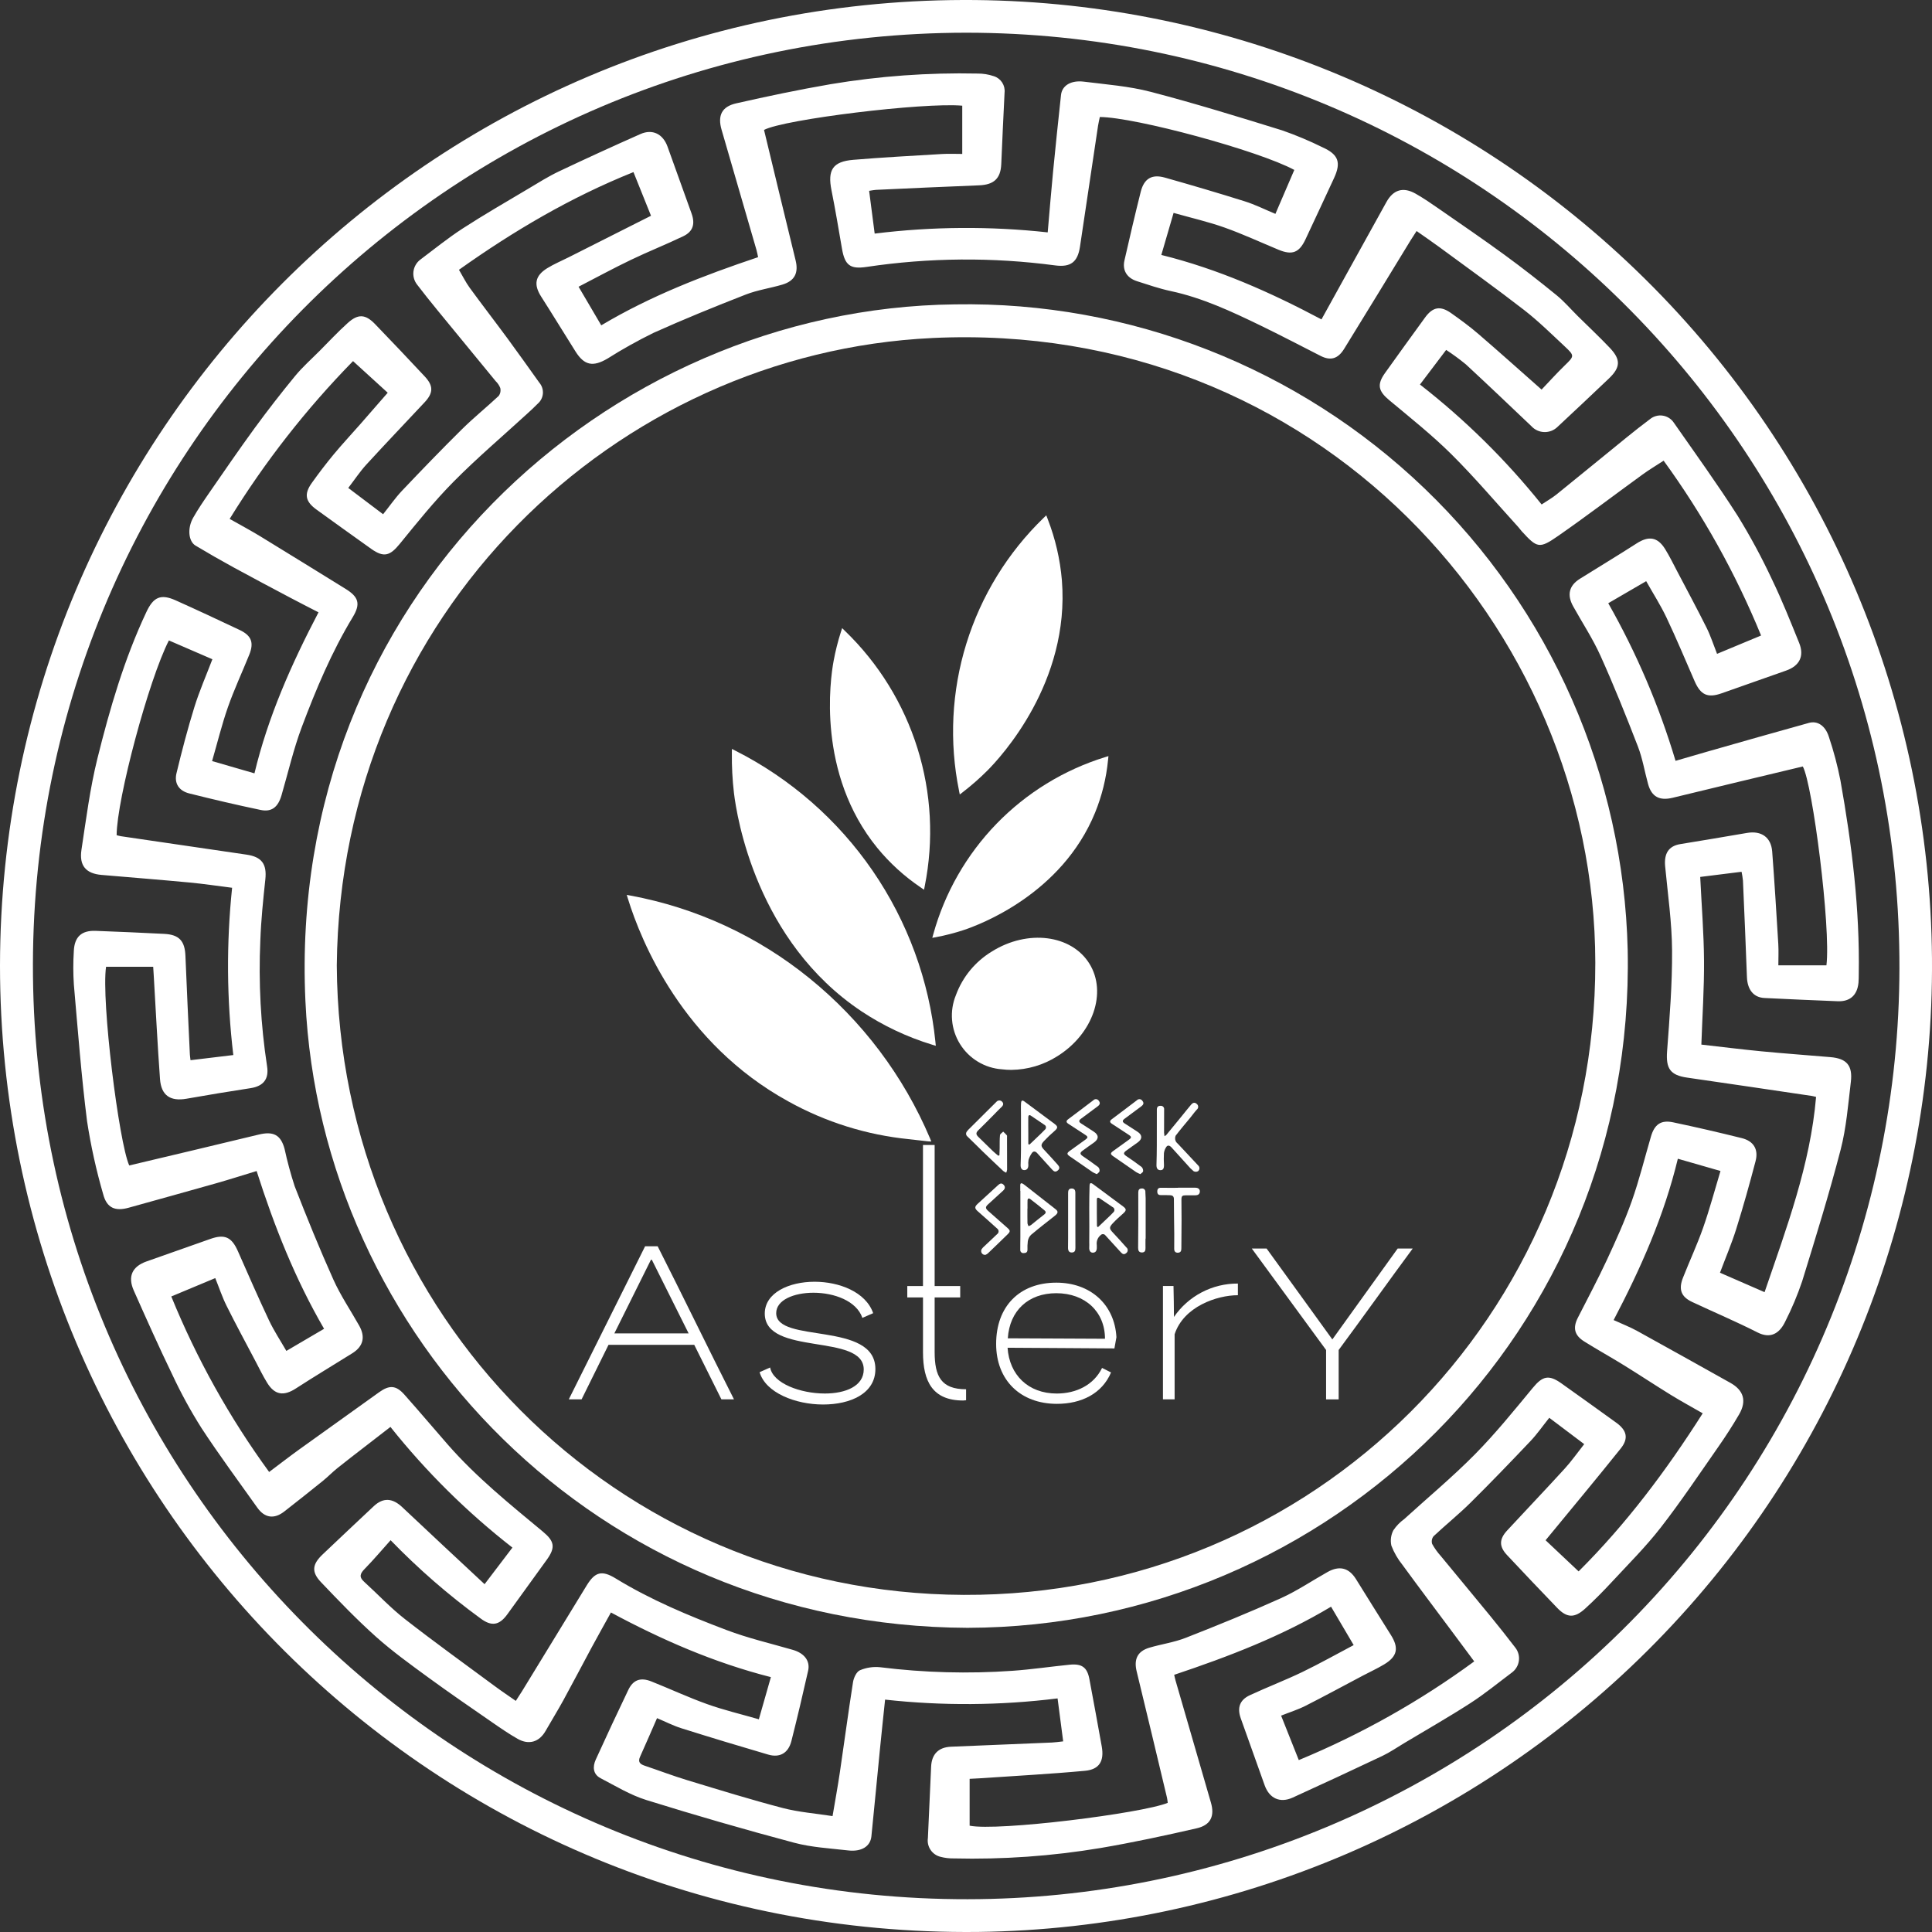 <svg width="100" height="100" viewBox="0 0 100 100" fill="none" xmlns="http://www.w3.org/2000/svg">
<rect x="0" y="0" width="100" height="100" fill="#333333" stroke="none"/>
<path d="M52.846 57.727C52.846 58.313 52.848 58.898 52.846 59.484C52.845 59.756 52.836 60.029 52.827 60.301C52.822 60.46 52.89 60.563 53.009 60.565C53.148 60.567 53.224 60.48 53.227 60.316C53.218 60.223 53.221 60.13 53.237 60.039C53.275 59.91 53.334 59.788 53.412 59.678C53.489 59.573 53.591 59.58 53.687 59.688C53.941 59.974 54.203 60.252 54.458 60.537C54.547 60.636 54.629 60.685 54.75 60.584C54.877 60.479 54.831 60.379 54.748 60.286C54.521 60.031 54.292 59.777 54.057 59.529C53.873 59.336 53.855 59.257 54.036 59.061C54.206 58.88 54.386 58.709 54.574 58.547C54.765 58.381 54.769 58.31 54.574 58.165C54.06 57.784 53.546 57.402 53.033 57.019C52.915 56.931 52.859 56.948 52.849 57.101C52.836 57.309 52.846 57.517 52.846 57.727ZM53.286 59.242L53.225 59.224C53.225 59.047 53.225 58.87 53.225 58.693C53.225 58.408 53.219 58.124 53.223 57.839C53.223 57.754 53.254 57.677 53.36 57.748C53.591 57.901 53.82 58.059 54.05 58.215C54.074 58.226 54.095 58.243 54.111 58.264C54.127 58.286 54.136 58.311 54.139 58.338C54.142 58.364 54.138 58.391 54.127 58.415C54.116 58.44 54.099 58.461 54.078 58.477C54.002 58.556 53.925 58.634 53.845 58.71C53.66 58.888 53.473 59.065 53.287 59.242H53.286Z" fill="white"/>
<path d="M56.77 64.447C56.755 64.352 56.765 64.254 56.8 64.164C56.834 64.074 56.891 63.995 56.966 63.934C56.982 63.915 57.003 63.901 57.025 63.891C57.048 63.882 57.072 63.877 57.097 63.879C57.121 63.88 57.145 63.887 57.167 63.899C57.188 63.911 57.207 63.928 57.221 63.948C57.483 64.241 57.753 64.529 58.017 64.821C58.104 64.917 58.187 64.953 58.297 64.857C58.32 64.84 58.338 64.818 58.351 64.793C58.364 64.769 58.371 64.741 58.371 64.713C58.372 64.685 58.366 64.658 58.354 64.632C58.342 64.607 58.324 64.585 58.302 64.567C58.076 64.311 57.847 64.057 57.613 63.809C57.413 63.599 57.399 63.53 57.597 63.318C57.766 63.137 57.952 62.971 58.138 62.807C58.309 62.656 58.31 62.577 58.132 62.446C57.617 62.065 57.103 61.683 56.589 61.3C56.46 61.203 56.402 61.218 56.396 61.376C56.382 61.758 56.381 62.14 56.379 62.522C56.378 62.841 56.383 63.161 56.383 63.48C56.383 63.752 56.381 64.023 56.379 64.295C56.379 64.383 56.385 64.469 56.379 64.555C56.366 64.726 56.432 64.835 56.557 64.838C56.696 64.84 56.769 64.755 56.771 64.587C56.771 64.546 56.77 64.505 56.77 64.447ZM56.828 63.521C56.803 63.49 56.778 63.473 56.778 63.456C56.773 62.998 56.769 62.541 56.772 62.084C56.772 61.995 56.829 61.964 56.914 62.023C57.137 62.176 57.362 62.326 57.586 62.478C57.612 62.489 57.634 62.507 57.651 62.529C57.667 62.552 57.678 62.578 57.682 62.606C57.685 62.634 57.682 62.662 57.671 62.688C57.66 62.714 57.644 62.737 57.622 62.754C57.549 62.835 57.468 62.91 57.39 62.986C57.206 63.164 57.02 63.339 56.828 63.521Z" fill="white"/>
<path d="M60.274 58.81C60.264 58.75 60.256 58.689 60.252 58.628C60.252 58.228 60.255 57.828 60.255 57.428C60.258 57.403 60.256 57.378 60.249 57.354C60.241 57.33 60.229 57.308 60.212 57.29C60.195 57.272 60.174 57.257 60.151 57.248C60.128 57.239 60.103 57.235 60.078 57.236C59.941 57.231 59.878 57.299 59.878 57.437C59.878 58.058 59.879 58.678 59.876 59.299C59.875 59.629 59.869 59.959 59.859 60.29C59.853 60.47 59.918 60.567 60.063 60.568C60.199 60.568 60.251 60.489 60.247 60.295C60.234 60.093 60.234 59.89 60.245 59.687C60.259 59.566 60.305 59.451 60.376 59.353C60.449 59.255 60.555 59.301 60.628 59.38C60.909 59.687 61.185 59.999 61.466 60.306C61.561 60.422 61.668 60.528 61.784 60.623C61.819 60.641 61.857 60.651 61.897 60.651C61.936 60.65 61.974 60.64 62.009 60.621C62.031 60.604 62.048 60.582 62.061 60.557C62.074 60.532 62.081 60.505 62.082 60.477C62.083 60.449 62.078 60.421 62.068 60.395C62.057 60.369 62.041 60.346 62.021 60.327C61.682 59.962 61.34 59.6 61 59.237C60.944 59.178 60.87 59.122 60.848 59.05C60.814 58.964 60.815 58.867 60.852 58.782C61.093 58.464 61.355 58.161 61.608 57.853C61.722 57.714 61.825 57.565 61.946 57.434C61.969 57.416 61.988 57.393 62 57.366C62.013 57.34 62.019 57.311 62.018 57.282C62.017 57.252 62.009 57.224 61.995 57.198C61.981 57.172 61.961 57.15 61.937 57.133C61.835 57.039 61.731 57.081 61.653 57.175C61.474 57.387 61.301 57.605 61.126 57.821C60.873 58.13 60.62 58.438 60.367 58.746C60.338 58.771 60.307 58.792 60.274 58.81Z" fill="white"/>
<path d="M52.814 61.641C52.814 62.438 52.814 63.234 52.814 64.031C52.814 64.251 52.805 64.472 52.809 64.693C52.807 64.717 52.811 64.74 52.819 64.762C52.828 64.784 52.842 64.803 52.859 64.819C52.876 64.835 52.897 64.847 52.919 64.854C52.941 64.861 52.965 64.863 52.988 64.859C53.104 64.859 53.178 64.818 53.182 64.692C53.176 64.541 53.181 64.39 53.2 64.241C53.219 64.119 53.276 64.006 53.363 63.918C53.769 63.576 54.19 63.251 54.606 62.922C54.769 62.793 54.78 62.7 54.639 62.59C54.108 62.173 53.576 61.758 53.044 61.342C53.016 61.32 52.989 61.298 52.96 61.28C52.863 61.218 52.807 61.236 52.808 61.361C52.808 61.455 52.808 61.547 52.808 61.641L52.814 61.641ZM53.179 62.551H53.184C53.184 62.411 53.18 62.272 53.185 62.132C53.189 62.034 53.251 62.006 53.325 62.062C53.573 62.251 53.817 62.445 54.058 62.643C54.145 62.715 54.151 62.785 54.044 62.865C53.814 63.038 53.594 63.227 53.368 63.406C53.327 63.431 53.284 63.453 53.238 63.468C53.212 63.422 53.192 63.37 53.182 63.318C53.175 63.062 53.179 62.807 53.179 62.551Z" fill="white"/>
<path d="M51.665 59.817C51.57 59.735 51.471 59.658 51.381 59.571C51.131 59.331 50.885 59.085 50.636 58.843C50.503 58.711 50.511 58.624 50.645 58.494C50.919 58.228 51.185 57.955 51.455 57.684C51.581 57.557 51.702 57.424 51.834 57.303C51.934 57.212 51.96 57.113 51.865 57.019C51.845 56.999 51.822 56.983 51.796 56.973C51.77 56.963 51.742 56.959 51.714 56.96C51.686 56.962 51.659 56.969 51.634 56.982C51.61 56.995 51.588 57.013 51.571 57.034C51.408 57.191 51.249 57.351 51.089 57.511C50.79 57.808 50.492 58.105 50.193 58.403C50.141 58.449 50.094 58.501 50.053 58.556C50.036 58.574 50.023 58.596 50.015 58.619C50.006 58.642 50.003 58.666 50.004 58.691C50.006 58.716 50.012 58.74 50.023 58.762C50.034 58.784 50.05 58.803 50.068 58.819C50.34 59.077 50.602 59.346 50.872 59.607C51.222 59.944 51.573 60.279 51.928 60.611C51.975 60.646 52.027 60.676 52.081 60.699C52.104 60.648 52.119 60.594 52.127 60.54C52.129 59.981 52.125 59.423 52.123 58.865C52.123 58.83 52.132 58.784 52.114 58.763C52.058 58.694 51.99 58.636 51.926 58.573C51.868 58.633 51.766 58.689 51.76 58.755C51.736 58.98 51.747 59.207 51.743 59.434C51.741 59.557 51.734 59.679 51.73 59.802L51.665 59.817Z" fill="white"/>
<path d="M59.024 60.772C59.076 60.722 59.16 60.679 59.167 60.626C59.171 60.586 59.167 60.546 59.154 60.508C59.142 60.47 59.121 60.436 59.094 60.407C58.838 60.21 58.571 60.026 58.304 59.844C58.146 59.737 58.134 59.678 58.288 59.56C58.485 59.409 58.694 59.275 58.893 59.128C59.139 58.947 59.13 58.742 58.874 58.577C58.651 58.434 58.428 58.289 58.205 58.145C58.086 58.067 58.086 57.997 58.204 57.909C58.496 57.692 58.788 57.475 59.08 57.258C59.184 57.18 59.223 57.09 59.131 56.98C59.116 56.956 59.097 56.936 59.073 56.921C59.05 56.906 59.023 56.897 58.996 56.894C58.968 56.891 58.94 56.894 58.914 56.904C58.888 56.913 58.865 56.929 58.846 56.949C58.416 57.279 57.98 57.603 57.547 57.93C57.43 58.017 57.431 58.087 57.553 58.168C57.838 58.356 58.123 58.54 58.407 58.727C58.582 58.841 58.582 58.885 58.406 59.009C58.142 59.196 57.88 59.385 57.618 59.576C57.467 59.685 57.467 59.741 57.615 59.844C58.013 60.122 58.412 60.398 58.812 60.672C58.88 60.71 58.951 60.744 59.024 60.772Z" fill="white"/>
<path d="M56.775 60.773C56.825 60.721 56.904 60.676 56.913 60.62C56.918 60.583 56.915 60.545 56.903 60.509C56.892 60.473 56.873 60.44 56.847 60.413C56.584 60.213 56.314 60.026 56.042 59.84C55.899 59.743 55.886 59.672 56.027 59.564C56.224 59.413 56.432 59.278 56.632 59.131C56.886 58.945 56.875 58.742 56.608 58.57C56.389 58.43 56.171 58.289 55.954 58.147C55.834 58.069 55.831 57.996 55.946 57.91C56.238 57.692 56.529 57.475 56.821 57.259C56.928 57.181 56.963 57.089 56.875 56.979C56.861 56.956 56.842 56.935 56.818 56.92C56.795 56.906 56.769 56.896 56.741 56.893C56.714 56.89 56.686 56.894 56.66 56.903C56.634 56.913 56.611 56.928 56.592 56.948C56.161 57.279 55.725 57.602 55.292 57.929C55.176 58.017 55.176 58.087 55.298 58.168C55.583 58.355 55.867 58.54 56.153 58.726C56.33 58.841 56.329 58.882 56.151 59.008C55.887 59.196 55.625 59.385 55.363 59.575C55.215 59.685 55.215 59.742 55.363 59.846C55.761 60.123 56.161 60.399 56.561 60.674C56.63 60.712 56.701 60.745 56.775 60.773Z" fill="white"/>
<path d="M51.012 64.95C51.055 64.931 51.094 64.906 51.13 64.877C51.478 64.545 51.824 64.213 52.167 63.875C52.298 63.746 52.291 63.686 52.153 63.564C51.819 63.269 51.486 62.974 51.151 62.68C51.003 62.55 50.995 62.473 51.136 62.343C51.395 62.104 51.657 61.867 51.918 61.63C52.033 61.525 52.042 61.418 51.941 61.318C51.837 61.215 51.749 61.261 51.657 61.346C51.31 61.667 50.961 61.986 50.611 62.303C50.434 62.464 50.44 62.549 50.62 62.705C50.956 62.997 51.285 63.296 51.617 63.594C51.639 63.611 51.658 63.633 51.67 63.658C51.682 63.684 51.688 63.712 51.687 63.74C51.686 63.768 51.679 63.796 51.665 63.82C51.651 63.845 51.632 63.866 51.608 63.881C51.397 64.087 51.179 64.286 50.965 64.489C50.907 64.536 50.855 64.591 50.812 64.653C50.793 64.685 50.783 64.722 50.784 64.76C50.785 64.797 50.797 64.834 50.818 64.865C50.839 64.896 50.868 64.921 50.903 64.936C50.937 64.951 50.975 64.956 51.012 64.95Z" fill="white"/>
<path d="M60.974 61.481C60.681 61.481 60.387 61.485 60.094 61.479C59.959 61.476 59.904 61.538 59.901 61.664C59.898 61.79 59.949 61.861 60.084 61.858C60.245 61.856 60.406 61.858 60.566 61.865C60.692 61.87 60.761 61.921 60.761 62.069C60.761 62.672 60.774 63.275 60.779 63.877C60.782 64.132 60.777 64.387 60.777 64.642C60.777 64.778 60.844 64.849 60.981 64.839C61.125 64.828 61.147 64.731 61.147 64.605C61.147 64.129 61.156 63.654 61.157 63.178C61.157 62.818 61.15 62.458 61.151 62.098C61.151 61.902 61.192 61.869 61.386 61.869C61.547 61.869 61.709 61.871 61.87 61.869C61.99 61.868 62.089 61.825 62.103 61.69C62.116 61.557 62.027 61.477 61.871 61.476C61.572 61.473 61.273 61.476 60.973 61.476L60.974 61.481Z" fill="white"/>
<path d="M59.299 64.111C59.299 63.414 59.299 62.717 59.299 62.02C59.299 61.916 59.284 61.812 59.284 61.707C59.288 61.681 59.285 61.655 59.277 61.63C59.269 61.605 59.255 61.582 59.236 61.563C59.218 61.544 59.195 61.531 59.17 61.522C59.145 61.514 59.118 61.512 59.092 61.516C58.954 61.516 58.917 61.608 58.917 61.725C58.917 62.218 58.92 62.711 58.919 63.204C58.917 63.667 58.911 64.129 58.909 64.591C58.909 64.721 58.947 64.826 59.099 64.828C59.252 64.83 59.295 64.738 59.291 64.6C59.286 64.437 59.291 64.274 59.291 64.111H59.299Z" fill="white"/>
<path d="M55.66 63.182C55.66 62.7 55.659 62.218 55.66 61.737C55.66 61.595 55.607 61.513 55.46 61.517C55.314 61.521 55.285 61.626 55.285 61.746C55.285 62.529 55.285 63.312 55.285 64.096C55.285 64.258 55.283 64.42 55.281 64.583C55.279 64.749 55.345 64.833 55.478 64.829C55.632 64.825 55.664 64.728 55.663 64.594C55.659 64.123 55.661 63.653 55.661 63.182L55.66 63.182Z" fill="white"/>
<path d="M50.623 99.997C63.843 99.832 76.459 94.438 85.713 84.995C94.966 75.552 100.102 62.829 99.999 49.609C99.895 36.389 94.56 23.747 85.16 14.451C75.76 5.154 63.06 -0.042 49.84 0C22.309 0.075 0.035 22.392 0 49.975C0.005 77.623 22.429 100.306 50.623 99.997ZM50.008 1.693C76.528 1.702 98.063 23.033 98.312 49.531C98.378 55.908 97.18 62.235 94.786 68.146C92.393 74.058 88.851 79.436 84.367 83.971C79.883 88.506 74.544 92.108 68.66 94.568C62.776 97.028 56.462 98.297 50.084 98.303C23.493 98.343 1.993 76.971 1.707 50.544C1.413 23.597 23.122 1.712 50.008 1.693Z" fill="white"/>
<path d="M3.823 50.959C4.029 53.318 4.209 55.682 4.506 58.032C4.702 59.311 4.981 60.575 5.342 61.818C5.528 62.528 5.965 62.706 6.662 62.511C8.171 62.089 9.683 61.675 11.19 61.246C11.904 61.043 12.613 60.815 13.283 60.612C14.198 63.481 15.28 66.205 16.774 68.778L14.822 69.923C14.523 69.403 14.187 68.896 13.928 68.351C13.369 67.166 12.844 65.965 12.316 64.766C11.993 64.031 11.634 63.863 10.887 64.127C9.788 64.516 8.687 64.904 7.587 65.291C6.845 65.552 6.599 66.067 6.924 66.798C7.572 68.256 8.222 69.714 8.918 71.15C9.363 72.105 9.869 73.031 10.432 73.921C11.349 75.323 12.35 76.671 13.32 78.038C13.7 78.573 14.191 78.643 14.714 78.235C15.381 77.715 16.043 77.19 16.701 76.659C16.962 76.449 17.195 76.206 17.456 75.996C17.916 75.626 18.384 75.269 18.85 74.908C19.296 74.561 19.744 74.216 20.209 73.857C22.06 76.18 24.18 78.277 26.523 80.103L25.082 81.997C23.614 80.626 22.209 79.324 20.817 78.008C20.324 77.543 19.844 77.498 19.351 77.955C18.464 78.779 17.59 79.618 16.708 80.448C16.167 80.957 16.103 81.355 16.612 81.89C17.534 82.859 18.465 83.827 19.461 84.718C20.315 85.48 21.25 86.154 22.176 86.831C23.27 87.631 24.391 88.397 25.506 89.169C25.926 89.46 26.349 89.75 26.793 90.002C27.379 90.335 27.914 90.164 28.241 89.59C28.542 89.061 28.863 88.546 29.155 88.013C29.653 87.103 30.133 86.182 30.625 85.269C30.949 84.67 31.282 84.077 31.622 83.462C34.253 84.876 36.965 86.061 39.901 86.808C39.697 87.521 39.497 88.224 39.278 88.99C38.342 88.72 37.456 88.511 36.604 88.206C35.626 87.857 34.681 87.415 33.715 87.031C33.152 86.807 32.77 86.947 32.519 87.473C31.946 88.669 31.385 89.87 30.836 91.077C30.669 91.444 30.689 91.833 31.087 92.04C31.863 92.445 32.629 92.912 33.455 93.169C35.987 93.958 38.535 94.694 41.099 95.378C42.004 95.62 42.963 95.67 43.901 95.778C44.593 95.857 45.05 95.568 45.103 95.052C45.256 93.554 45.395 92.056 45.544 90.558C45.628 89.706 45.72 88.854 45.812 87.972C48.78 88.299 51.776 88.278 54.74 87.909C54.838 88.662 54.932 89.384 55.03 90.133C54.799 90.158 54.626 90.185 54.452 90.193C52.708 90.267 50.963 90.336 49.22 90.41C48.577 90.438 48.225 90.795 48.195 91.436C48.139 92.669 48.084 93.902 48.028 95.135C47.995 95.352 48.045 95.572 48.168 95.753C48.291 95.934 48.477 96.061 48.69 96.111C48.906 96.167 49.129 96.194 49.352 96.191C51.902 96.253 54.451 96.073 56.966 95.652C58.633 95.368 60.29 95.012 61.94 94.633C62.673 94.465 62.879 93.994 62.676 93.298C62.065 91.195 61.455 89.091 60.847 86.987C60.817 86.885 60.797 86.779 60.776 86.688C63.597 85.743 66.335 84.696 68.895 83.162L70.066 85.15C69.161 85.628 68.299 86.113 67.409 86.543C66.519 86.972 65.59 87.326 64.692 87.744C64.167 87.988 64.028 88.392 64.22 88.936C64.63 90.096 65.044 91.254 65.46 92.411C65.704 93.087 66.254 93.34 66.905 93.045C68.459 92.337 70.009 91.618 71.552 90.886C71.94 90.702 72.298 90.453 72.669 90.231C73.816 89.543 74.98 88.881 76.103 88.156C76.854 87.672 77.548 87.101 78.264 86.564C78.36 86.492 78.441 86.401 78.501 86.297C78.562 86.194 78.601 86.079 78.617 85.96C78.633 85.842 78.626 85.721 78.594 85.605C78.563 85.489 78.51 85.38 78.436 85.286C78.019 84.742 77.594 84.205 77.161 83.674C76.302 82.623 75.431 81.582 74.571 80.534C74.4 80.344 74.251 80.135 74.127 79.912C74.106 79.845 74.102 79.773 74.115 79.704C74.128 79.635 74.157 79.57 74.201 79.515C74.829 78.926 75.502 78.384 76.114 77.779C77.167 76.737 78.193 75.67 79.213 74.595C79.561 74.229 79.851 73.807 80.19 73.385L81.998 74.748C81.643 75.198 81.341 75.631 80.987 76.018C80.006 77.094 79 78.147 78.01 79.217C77.592 79.67 77.589 80.046 78.001 80.487C78.862 81.406 79.729 82.319 80.603 83.227C81.106 83.747 81.498 83.762 82.049 83.26C82.53 82.822 82.99 82.356 83.433 81.878C84.289 80.954 85.187 80.061 85.958 79.068C87.004 77.722 87.954 76.3 88.931 74.901C89.315 74.351 89.681 73.786 90.018 73.206C90.421 72.509 90.249 71.958 89.562 71.575C87.958 70.681 86.358 69.78 84.748 68.894C84.363 68.682 83.948 68.522 83.521 68.327C84.933 65.635 86.133 62.928 86.845 59.976L89.052 60.61C88.746 61.627 88.486 62.6 88.154 63.547C87.847 64.421 87.454 65.265 87.113 66.128C86.87 66.74 87.013 67.121 87.586 67.39C88.715 67.919 89.864 68.406 90.975 68.969C91.614 69.292 92.092 69.056 92.404 68.401C92.745 67.73 93.037 67.036 93.278 66.323C93.976 64.063 94.676 61.801 95.27 59.513C95.566 58.374 95.658 57.178 95.799 56.002C95.902 55.147 95.58 54.788 94.744 54.717C93.547 54.615 92.349 54.529 91.153 54.414C90.108 54.313 89.065 54.181 88.062 54.068C88.114 52.576 88.21 51.153 88.2 49.731C88.19 48.297 88.074 46.864 88.003 45.39L90.143 45.123C90.175 45.275 90.199 45.427 90.215 45.581C90.287 47.245 90.361 48.908 90.421 50.572C90.445 51.22 90.759 51.628 91.326 51.656C92.59 51.718 93.855 51.775 95.12 51.824C95.76 51.849 96.132 51.508 96.195 50.864C96.209 50.721 96.206 50.576 96.209 50.432C96.266 47.054 95.853 43.719 95.262 40.404C95.112 39.635 94.911 38.877 94.661 38.134C94.478 37.558 94.072 37.294 93.629 37.417C91.888 37.898 90.151 38.397 88.414 38.891C87.839 39.054 87.265 39.224 86.726 39.381C85.877 36.539 84.708 33.802 83.243 31.223L85.206 30.081C85.563 30.716 85.953 31.323 86.259 31.97C86.772 33.053 87.234 34.159 87.713 35.258C88.023 35.97 88.385 36.139 89.106 35.887C90.223 35.496 91.338 35.103 92.452 34.708C93.144 34.464 93.4 33.96 93.124 33.277C92.68 32.182 92.243 31.08 91.73 30.017C91.197 28.873 90.598 27.762 89.935 26.688C88.887 25.048 87.746 23.467 86.631 21.87C86.565 21.773 86.48 21.692 86.381 21.63C86.282 21.569 86.171 21.528 86.056 21.512C85.94 21.495 85.823 21.503 85.71 21.535C85.598 21.566 85.494 21.62 85.403 21.695C84.997 22 84.596 22.313 84.202 22.634C82.987 23.619 81.778 24.614 80.56 25.597C80.327 25.784 80.062 25.932 79.794 26.111C77.944 23.804 75.831 21.721 73.497 19.903C73.969 19.279 74.407 18.702 74.853 18.112C75.207 18.343 75.548 18.593 75.874 18.861C77.013 19.915 78.136 20.985 79.261 22.055C79.347 22.15 79.451 22.226 79.567 22.279C79.682 22.332 79.808 22.361 79.935 22.364C80.062 22.367 80.189 22.344 80.308 22.297C80.426 22.25 80.533 22.179 80.624 22.089C81.511 21.263 82.394 20.432 83.272 19.596C83.881 19.014 83.901 18.613 83.323 18.004C82.787 17.439 82.217 16.906 81.663 16.358C81.3 15.998 80.965 15.604 80.571 15.283C79.695 14.569 78.803 13.87 77.89 13.203C76.769 12.384 75.622 11.6 74.481 10.809C74.087 10.535 73.69 10.262 73.274 10.026C72.628 9.66 72.118 9.816 71.761 10.458C71.094 11.658 70.43 12.858 69.766 14.06C69.313 14.879 68.86 15.698 68.399 16.532C65.755 15.128 63.05 13.924 60.11 13.196C60.324 12.463 60.532 11.752 60.745 11.019C61.667 11.28 62.54 11.479 63.379 11.777C64.328 12.114 65.244 12.54 66.174 12.926C66.879 13.219 67.243 13.084 67.569 12.394C68.066 11.338 68.556 10.28 69.048 9.222C69.426 8.408 69.282 7.998 68.453 7.624C67.779 7.291 67.084 6.999 66.374 6.751C64.114 6.05 61.852 5.352 59.564 4.754C58.441 4.46 57.261 4.372 56.102 4.227C55.428 4.143 54.971 4.431 54.918 4.915C54.774 6.236 54.637 7.558 54.507 8.881C54.407 9.912 54.324 10.945 54.229 12.028C51.252 11.702 48.246 11.723 45.273 12.091C45.175 11.334 45.082 10.615 44.986 9.878C45.155 9.853 45.248 9.831 45.341 9.827C47.117 9.747 48.893 9.66 50.669 9.593C51.44 9.564 51.792 9.248 51.825 8.497C51.88 7.264 51.932 6.031 51.996 4.799C52.017 4.614 51.973 4.427 51.872 4.271C51.77 4.114 51.617 3.998 51.439 3.943C51.167 3.851 50.883 3.805 50.596 3.807C48.047 3.753 45.498 3.937 42.984 4.359C41.348 4.641 39.722 4.983 38.102 5.35C37.349 5.521 37.138 5.991 37.349 6.717C37.952 8.789 38.553 10.861 39.154 12.934C39.192 13.066 39.215 13.204 39.239 13.311C36.413 14.259 33.679 15.314 31.121 16.839C30.732 16.178 30.356 15.537 29.947 14.841C30.871 14.364 31.754 13.883 32.66 13.449C33.552 13.02 34.477 12.655 35.369 12.226C35.871 11.985 35.988 11.592 35.797 11.056C35.383 9.898 34.967 8.741 34.549 7.584C34.312 6.931 33.77 6.663 33.15 6.938C31.734 7.565 30.327 8.21 28.927 8.873C28.38 9.133 27.864 9.459 27.342 9.77C26.206 10.447 25.058 11.107 23.949 11.826C23.186 12.32 22.478 12.897 21.749 13.443C21.654 13.516 21.574 13.607 21.515 13.711C21.455 13.815 21.416 13.93 21.401 14.049C21.385 14.167 21.394 14.288 21.425 14.404C21.456 14.52 21.51 14.628 21.583 14.723C21.93 15.178 22.288 15.625 22.651 16.068C23.652 17.291 24.655 18.513 25.66 19.733C25.763 19.832 25.844 19.953 25.896 20.087C25.912 20.155 25.913 20.227 25.9 20.296C25.886 20.365 25.858 20.431 25.817 20.488C25.189 21.077 24.516 21.619 23.904 22.224C22.852 23.264 21.824 24.33 20.806 25.403C20.46 25.769 20.17 26.191 19.829 26.617L18.026 25.256C18.355 24.827 18.629 24.412 18.96 24.049C19.954 22.963 20.973 21.899 21.978 20.823C22.433 20.335 22.44 19.972 21.983 19.483C21.134 18.574 20.279 17.672 19.415 16.777C18.917 16.261 18.539 16.233 18.006 16.712C17.498 17.168 17.031 17.671 16.549 18.156C16.12 18.587 15.661 18.993 15.276 19.46C14.558 20.333 13.864 21.226 13.195 22.139C12.386 23.247 11.611 24.38 10.829 25.509C10.539 25.929 10.25 26.353 9.998 26.798C9.689 27.345 9.753 28.02 10.122 28.241C10.78 28.635 11.446 29.017 12.12 29.385C13.087 29.913 14.062 30.427 15.035 30.943C15.509 31.195 15.988 31.437 16.486 31.694C15.082 34.378 13.874 37.095 13.171 40.028L10.978 39.393C11.255 38.434 11.482 37.503 11.797 36.603C12.119 35.684 12.535 34.797 12.9 33.892C13.155 33.26 13.017 32.896 12.398 32.604C11.3 32.085 10.199 31.57 9.09 31.073C8.318 30.727 7.941 30.903 7.578 31.675C6.433 34.105 5.685 36.673 5.041 39.265C4.657 40.812 4.457 42.407 4.216 43.987C4.091 44.813 4.455 45.218 5.258 45.286C6.773 45.415 8.29 45.536 9.805 45.678C10.532 45.746 11.255 45.856 12.014 45.951C11.713 48.831 11.734 51.734 12.076 54.609L9.861 54.876C9.844 54.722 9.83 54.645 9.827 54.567C9.749 52.871 9.665 51.175 9.598 49.479C9.568 48.706 9.278 48.377 8.499 48.337C7.316 48.277 6.133 48.225 4.948 48.181C4.222 48.154 3.853 48.488 3.821 49.23C3.784 49.805 3.785 50.383 3.823 50.959ZM5.49 50.039H7.929C7.939 50.197 7.95 50.364 7.96 50.532C8.065 52.305 8.152 54.081 8.282 55.853C8.345 56.707 8.822 57.016 9.657 56.869C10.76 56.674 11.865 56.492 12.973 56.322C13.628 56.22 13.932 55.856 13.823 55.185C13.493 53.032 13.377 50.851 13.475 48.675C13.513 47.62 13.621 46.566 13.734 45.516C13.818 44.727 13.553 44.351 12.762 44.236C10.594 43.921 8.425 43.603 6.257 43.282C6.181 43.271 6.107 43.246 6.037 43.229C6.046 41.36 7.7 35.176 8.742 33.149L10.993 34.123C10.674 34.96 10.321 35.764 10.062 36.596C9.712 37.724 9.413 38.87 9.136 40.018C9.008 40.547 9.26 40.933 9.797 41.068C11.023 41.376 12.253 41.664 13.49 41.923C14.065 42.043 14.392 41.776 14.571 41.164C14.915 39.984 15.19 38.778 15.621 37.631C16.358 35.672 17.169 33.741 18.259 31.941C18.675 31.254 18.565 30.897 17.881 30.476C16.415 29.572 14.95 28.662 13.479 27.764C12.975 27.457 12.453 27.178 11.887 26.858C13.707 23.907 15.848 21.168 18.273 18.691L20.068 20.328C19.566 20.904 19.119 21.42 18.667 21.934C18.204 22.461 17.724 22.975 17.275 23.515C16.878 23.994 16.501 24.491 16.139 24.997C15.725 25.576 15.804 25.96 16.384 26.378C17.329 27.057 18.271 27.742 19.221 28.414C19.872 28.873 20.188 28.768 20.693 28.149C21.59 27.048 22.484 25.935 23.481 24.928C24.692 23.705 26.009 22.585 27.279 21.422C27.467 21.249 27.657 21.077 27.834 20.894C27.989 20.761 28.084 20.572 28.1 20.369C28.115 20.165 28.049 19.964 27.917 19.809C27.369 19.043 26.825 18.274 26.267 17.516C25.622 16.64 24.956 15.779 24.315 14.9C24.11 14.62 23.956 14.302 23.756 13.964C26.579 11.957 29.536 10.212 32.788 8.908C33.09 9.66 33.384 10.392 33.696 11.168C33.452 11.291 33.215 11.409 32.978 11.529C31.796 12.125 30.614 12.722 29.432 13.318C29.062 13.505 28.675 13.665 28.323 13.883C27.689 14.275 27.614 14.733 28.012 15.355C28.614 16.297 29.195 17.252 29.791 18.197C30.245 18.916 30.69 19.001 31.439 18.563C32.209 18.076 33.006 17.631 33.825 17.229C35.397 16.522 36.996 15.872 38.603 15.245C39.209 15.009 39.87 14.917 40.497 14.731C41.139 14.54 41.338 14.118 41.181 13.477C40.628 11.226 40.089 8.971 39.546 6.725C40.579 6.175 47.808 5.292 49.806 5.47V7.968C49.462 7.968 49.114 7.95 48.768 7.971C47.234 8.063 45.699 8.144 44.168 8.272C43.099 8.361 42.827 8.799 43.038 9.849C43.239 10.854 43.407 11.865 43.581 12.874C43.729 13.732 44.007 13.942 44.851 13.816C48.087 13.332 51.376 13.306 54.62 13.738C55.414 13.842 55.78 13.566 55.899 12.772C56.212 10.684 56.524 8.596 56.835 6.507C56.859 6.354 56.897 6.201 56.927 6.056C58.766 6.066 65.153 7.799 66.993 8.796L66.015 11.07C65.463 10.841 64.961 10.588 64.432 10.422C63.061 9.991 61.682 9.585 60.299 9.194C59.618 9.001 59.216 9.242 59.043 9.931C58.747 11.111 58.471 12.295 58.201 13.481C58.085 13.991 58.328 14.387 58.848 14.554C59.427 14.739 60.005 14.939 60.598 15.066C62.241 15.417 63.745 16.123 65.242 16.847C66.289 17.355 67.321 17.896 68.359 18.424C68.869 18.682 69.253 18.577 69.574 18.054C70.722 16.191 71.865 14.324 73.003 12.455C73.094 12.307 73.19 12.163 73.322 11.958C73.733 12.248 74.124 12.513 74.504 12.793C75.97 13.872 77.45 14.932 78.888 16.047C79.629 16.622 80.302 17.288 80.989 17.929C81.512 18.418 81.49 18.431 80.982 18.924C80.557 19.336 80.162 19.778 79.792 20.165C78.665 19.17 77.601 18.215 76.518 17.283C76.071 16.898 75.592 16.548 75.11 16.207C74.551 15.813 74.161 15.885 73.762 16.433C73.067 17.388 72.376 18.345 71.689 19.306C71.257 19.911 71.345 20.245 71.909 20.715C73.001 21.625 74.118 22.514 75.125 23.512C76.334 24.713 77.438 26.019 78.586 27.28C78.652 27.351 78.704 27.433 78.769 27.503C79.561 28.366 79.673 28.417 80.64 27.745C82.121 26.716 83.556 25.622 85.016 24.562C85.349 24.32 85.705 24.108 86.109 23.844C88.148 26.647 89.841 29.686 91.153 32.894L88.874 33.843C88.688 33.372 88.543 32.916 88.333 32.493C87.84 31.506 87.316 30.533 86.803 29.556C86.603 29.175 86.414 28.787 86.188 28.422C85.797 27.79 85.335 27.725 84.709 28.129C83.742 28.752 82.756 29.344 81.781 29.954C81.213 30.308 81.096 30.79 81.427 31.384C81.901 32.237 82.443 33.059 82.842 33.945C83.537 35.488 84.168 37.06 84.778 38.639C85.019 39.261 85.125 39.934 85.304 40.581C85.489 41.25 85.903 41.456 86.579 41.292C88.827 40.742 91.08 40.208 93.313 39.672C93.821 40.587 94.772 48.022 94.536 49.966H92.047C92.047 49.588 92.066 49.222 92.044 48.86C91.947 47.264 91.85 45.667 91.728 44.072C91.671 43.333 91.163 42.986 90.426 43.112C89.275 43.31 88.124 43.503 86.971 43.691C86.373 43.789 86.124 44.17 86.188 44.843C86.326 46.293 86.537 47.744 86.546 49.196C86.558 50.934 86.418 52.676 86.288 54.413C86.223 55.3 86.442 55.649 87.324 55.777C89.478 56.089 91.631 56.405 93.783 56.726C93.845 56.735 93.905 56.754 94 56.776C93.7 60.293 92.474 63.547 91.334 66.882L89.026 65.876C89.318 65.098 89.632 64.364 89.869 63.606C90.232 62.448 90.559 61.278 90.867 60.104C91.029 59.489 90.767 59.06 90.15 58.908C88.97 58.615 87.785 58.34 86.595 58.09C85.969 57.959 85.638 58.199 85.454 58.823C85.126 59.941 84.848 61.076 84.46 62.172C84.092 63.209 83.635 64.219 83.17 65.218C82.7 66.23 82.172 67.215 81.667 68.21C81.402 68.733 81.49 69.115 82.002 69.436C82.678 69.859 83.376 70.246 84.054 70.665C84.871 71.169 85.671 71.7 86.489 72.204C87.016 72.528 87.561 72.824 88.132 73.153C86.243 76.125 84.172 78.882 81.709 81.335L79.999 79.723C81.328 78.106 82.624 76.553 83.888 74.975C84.312 74.445 84.203 74.029 83.649 73.632C82.703 72.953 81.761 72.27 80.811 71.598C80.154 71.134 79.838 71.229 79.335 71.838C78.368 73.007 77.411 74.192 76.348 75.27C75.185 76.448 73.906 77.512 72.68 78.629C72.46 78.787 72.27 78.984 72.119 79.209C71.992 79.455 71.957 79.737 72.018 80.005C72.156 80.363 72.349 80.697 72.59 80.996C73.44 82.159 74.307 83.309 75.168 84.464C75.537 84.959 75.906 85.455 76.306 85.994C73.496 88.055 70.446 89.77 67.225 91.102L66.31 88.801C66.749 88.626 67.176 88.493 67.57 88.294C68.568 87.788 69.551 87.253 70.541 86.73C70.907 86.537 71.285 86.364 71.64 86.151C72.334 85.735 72.416 85.294 71.986 84.617C71.377 83.66 70.787 82.692 70.184 81.732C69.817 81.145 69.325 81.023 68.714 81.367C67.904 81.822 67.13 82.348 66.287 82.728C64.672 83.456 63.029 84.124 61.379 84.771C60.774 85.009 60.113 85.1 59.486 85.286C58.873 85.47 58.681 85.886 58.834 86.512C59.364 88.687 59.881 90.865 60.402 93.043C60.424 93.133 60.43 93.228 60.442 93.315C59.104 93.862 51.634 94.795 50.188 94.497V92.072C50.368 92.063 50.537 92.056 50.706 92.045C52.525 91.92 54.347 91.824 56.162 91.656C56.907 91.586 57.159 91.147 57.027 90.4C56.82 89.234 56.603 88.07 56.386 86.905C56.273 86.306 56.003 86.102 55.371 86.164C54.384 86.263 53.4 86.41 52.41 86.48C50.126 86.641 47.831 86.579 45.559 86.296C45.201 86.259 44.84 86.312 44.51 86.453C44.332 86.529 44.187 86.842 44.152 87.068C43.908 88.617 43.703 90.173 43.473 91.724C43.364 92.465 43.228 93.201 43.093 94.001C42.204 93.862 41.339 93.798 40.513 93.582C38.858 93.149 37.223 92.643 35.585 92.146C34.837 91.919 34.104 91.64 33.362 91.39C33.126 91.31 33.009 91.197 33.129 90.93C33.424 90.277 33.707 89.617 34.008 88.931C34.446 89.115 34.846 89.321 35.268 89.454C36.761 89.924 38.259 90.378 39.761 90.817C40.367 90.994 40.805 90.736 40.963 90.115C41.269 88.906 41.555 87.691 41.829 86.474C41.943 85.963 41.625 85.567 41.039 85.397C39.889 85.064 38.714 84.792 37.598 84.368C35.626 83.621 33.678 82.808 31.869 81.701C31.149 81.261 30.799 81.358 30.367 82.062C29.25 83.887 28.134 85.712 27.019 87.539C26.928 87.688 26.83 87.833 26.698 88.038C26.321 87.774 25.955 87.53 25.603 87.269C24.05 86.12 22.481 84.992 20.959 83.804C20.208 83.218 19.55 82.511 18.843 81.868C18.569 81.62 18.643 81.444 18.876 81.205C19.345 80.726 19.777 80.212 20.218 79.721C21.652 81.202 23.21 82.558 24.876 83.772C25.45 84.201 25.848 84.123 26.259 83.557C26.943 82.614 27.625 81.671 28.306 80.726C28.766 80.086 28.692 79.769 28.097 79.275C26.39 77.858 24.66 76.463 23.19 74.785C22.433 73.921 21.694 73.041 20.93 72.184C20.5 71.7 20.157 71.68 19.63 72.057C18.253 73.041 16.877 74.027 15.501 75.014C14.989 75.383 14.489 75.77 13.931 76.189C11.88 73.377 10.179 70.327 8.866 67.105L11.142 66.154C11.342 66.65 11.502 67.137 11.728 67.59C12.206 68.55 12.717 69.493 13.216 70.441C13.416 70.821 13.604 71.21 13.829 71.575C14.219 72.208 14.686 72.273 15.309 71.87C16.274 71.245 17.261 70.653 18.236 70.044C18.802 69.691 18.923 69.202 18.591 68.614C18.143 67.819 17.626 67.056 17.254 66.228C16.541 64.64 15.885 63.025 15.253 61.402C15.045 60.764 14.87 60.116 14.728 59.46C14.528 58.731 14.141 58.543 13.389 58.726C11.155 59.269 8.915 59.794 6.689 60.324C6.156 59.148 5.233 51.779 5.49 50.038V50.039Z" fill="white"/>
<path d="M50.078 84.256C68.809 84.212 84.651 68.957 84.249 49.177C84.039 40.137 80.259 31.548 73.737 25.286C67.214 19.023 58.478 15.597 49.437 15.754C31.366 15.959 14.85 31.032 15.808 51.804C16.604 69.097 30.867 84.179 50.078 84.256ZM48.26 17.495C68.079 16.558 82.553 32.379 82.573 49.836C82.595 68.105 67.966 82.626 49.88 82.551C31.871 82.478 17.532 68.001 17.432 49.968C17.613 31.722 31.899 18.27 48.26 17.496V17.495Z" fill="white"/>
<path d="M33.39 64.508L29.441 72.43H30.103L31.497 69.608H35.934L37.34 72.43H37.991C36.748 69.979 35.284 66.959 34.041 64.508H33.39ZM31.799 69.015L33.693 65.205H33.739L35.643 69.015H31.799Z" fill="white"/>
<path d="M40.176 67.969C40.176 67.284 41.094 66.912 42.105 66.912C43.173 66.912 44.335 67.331 44.637 68.213L45.195 67.969C44.812 66.866 43.429 66.343 42.163 66.343C40.839 66.343 39.584 66.912 39.584 67.993C39.596 70.211 44.707 68.98 44.707 70.885C44.707 71.745 43.765 72.128 42.697 72.128C41.431 72.128 40.013 71.605 39.862 70.781L39.317 71.024C39.63 72.093 41.175 72.697 42.604 72.697C44.021 72.697 45.31 72.128 45.31 70.862C45.31 68.365 40.176 69.561 40.176 67.969Z" fill="white"/>
<path d="M48.377 69.979V67.155H49.7V66.564H48.377V64.886V59.265H47.773V64.625V66.565H46.961V67.156H47.774V69.992C47.774 71.502 48.271 72.49 49.852 72.49C49.898 72.49 49.956 72.477 50.004 72.477V71.908C48.712 71.909 48.377 71.234 48.377 69.979Z" fill="white"/>
<path d="M54.673 66.39C52.779 66.39 51.56 67.61 51.56 69.561C51.56 71.432 52.814 72.663 54.708 72.663C55.962 72.663 57.043 72.14 57.507 71.037L57.043 70.804C56.613 71.687 55.707 72.129 54.696 72.129C53.221 72.129 52.244 71.164 52.152 69.759C52.814 69.759 57.333 69.794 57.682 69.794L57.786 69.213C57.693 67.529 56.45 66.39 54.673 66.39ZM52.164 69.271C52.257 67.831 53.232 66.936 54.673 66.936C56.16 66.936 57.194 67.889 57.194 69.294C56.462 69.294 53.105 69.271 52.164 69.271Z" fill="white"/>
<path d="M60.763 68.166C60.763 67.62 60.751 67.109 60.74 66.563H60.194V72.43H60.798V69.062C61.262 67.633 62.982 67.04 64.073 67.04V66.437C63.422 66.432 62.78 66.588 62.203 66.889C61.625 67.191 61.131 67.629 60.763 68.166Z" fill="white"/>
<path d="M72.343 64.624L68.962 69.329C67.975 67.97 66.558 65.995 65.559 64.624H64.793L68.638 69.875V72.431H69.289V69.875C70.427 68.343 71.959 66.193 73.122 64.624H72.343Z" fill="white"/>
<path d="M41.895 50.632C39.216 48.456 36.034 46.986 32.64 46.356C32.631 46.354 32.625 46.354 32.616 46.352L32.441 46.319L32.493 46.492C32.498 46.508 32.502 46.521 32.507 46.536C33.183 48.714 35.326 53.998 40.799 57.006C42.729 58.079 44.859 58.746 47.057 58.965L47.086 58.967L47.134 58.974C47.16 58.978 47.186 58.98 47.213 58.983L47.263 58.987C47.326 58.996 47.399 59.005 47.475 59.013C47.699 59.039 47.928 59.066 48.031 59.075L48.204 59.085L48.139 58.923C46.769 55.689 44.625 52.842 41.895 50.632Z" fill="white"/>
<path d="M48.418 53.934C48.095 50.755 46.978 47.707 45.169 45.072C43.36 42.438 40.917 40.3 38.066 38.857L38.04 38.843L37.884 38.765L37.882 38.94V38.975C37.873 39.665 37.909 40.355 37.989 41.041C38.138 42.293 39.158 48.724 44.596 52.349C45.723 53.097 46.952 53.677 48.245 54.072C48.256 54.077 48.269 54.079 48.28 54.083L48.438 54.129L48.42 53.967C48.42 53.956 48.418 53.945 48.418 53.934Z" fill="white"/>
<path d="M47.659 45.936C47.669 45.945 47.68 45.953 47.692 45.96L47.828 46.052L47.86 45.89C47.863 45.882 47.864 45.873 47.865 45.864C48.339 43.493 48.209 41.04 47.488 38.732C46.766 36.424 45.476 34.335 43.736 32.656C43.73 32.648 43.722 32.64 43.714 32.634L43.59 32.513L43.535 32.677C43.531 32.688 43.528 32.699 43.524 32.71C43.366 33.207 43.239 33.712 43.145 34.225C42.972 35.164 42.272 40.039 45.407 43.885C46.054 44.674 46.813 45.365 47.659 45.936Z" fill="white"/>
<path d="M49.643 40.952L49.678 41.122L49.818 41.015C49.831 41.006 49.842 40.997 49.853 40.987C50.29 40.649 50.706 40.284 51.097 39.894C51.817 39.174 55.387 35.313 54.963 30.033C54.871 28.95 54.625 27.885 54.231 26.872C54.225 26.857 54.221 26.841 54.214 26.826L54.155 26.673L54.037 26.787L54.019 26.804C52.16 28.602 50.785 30.839 50.02 33.309C49.254 35.779 49.124 38.403 49.641 40.936C49.641 40.941 49.643 40.947 49.643 40.952Z" fill="white"/>
<path d="M57.217 39.184C57.212 39.187 57.206 39.188 57.2 39.189C55.068 39.849 53.136 41.035 51.581 42.637C50.027 44.24 48.901 46.207 48.306 48.358C48.303 48.365 48.303 48.369 48.301 48.376L48.255 48.542L48.426 48.512C48.441 48.509 48.457 48.505 48.472 48.503C48.939 48.414 49.4 48.296 49.851 48.148C50.687 47.875 54.95 46.292 56.681 42.063C57.034 41.196 57.26 40.282 57.351 39.351C57.353 39.333 57.355 39.318 57.357 39.3L57.373 39.136L57.217 39.184Z" fill="white"/>
<path d="M51.349 49.243C50.486 49.763 49.825 50.561 49.478 51.507C49.31 51.916 49.242 52.358 49.279 52.798C49.315 53.239 49.456 53.664 49.69 54.039C49.923 54.414 50.242 54.729 50.621 54.956C51 55.184 51.427 55.318 51.868 55.348C52.027 55.368 52.187 55.377 52.347 55.377C53.191 55.367 54.015 55.123 54.727 54.67C56.572 53.521 57.317 51.369 56.384 49.874C55.452 48.379 53.195 48.093 51.349 49.243Z" fill="white"/>
</svg>
